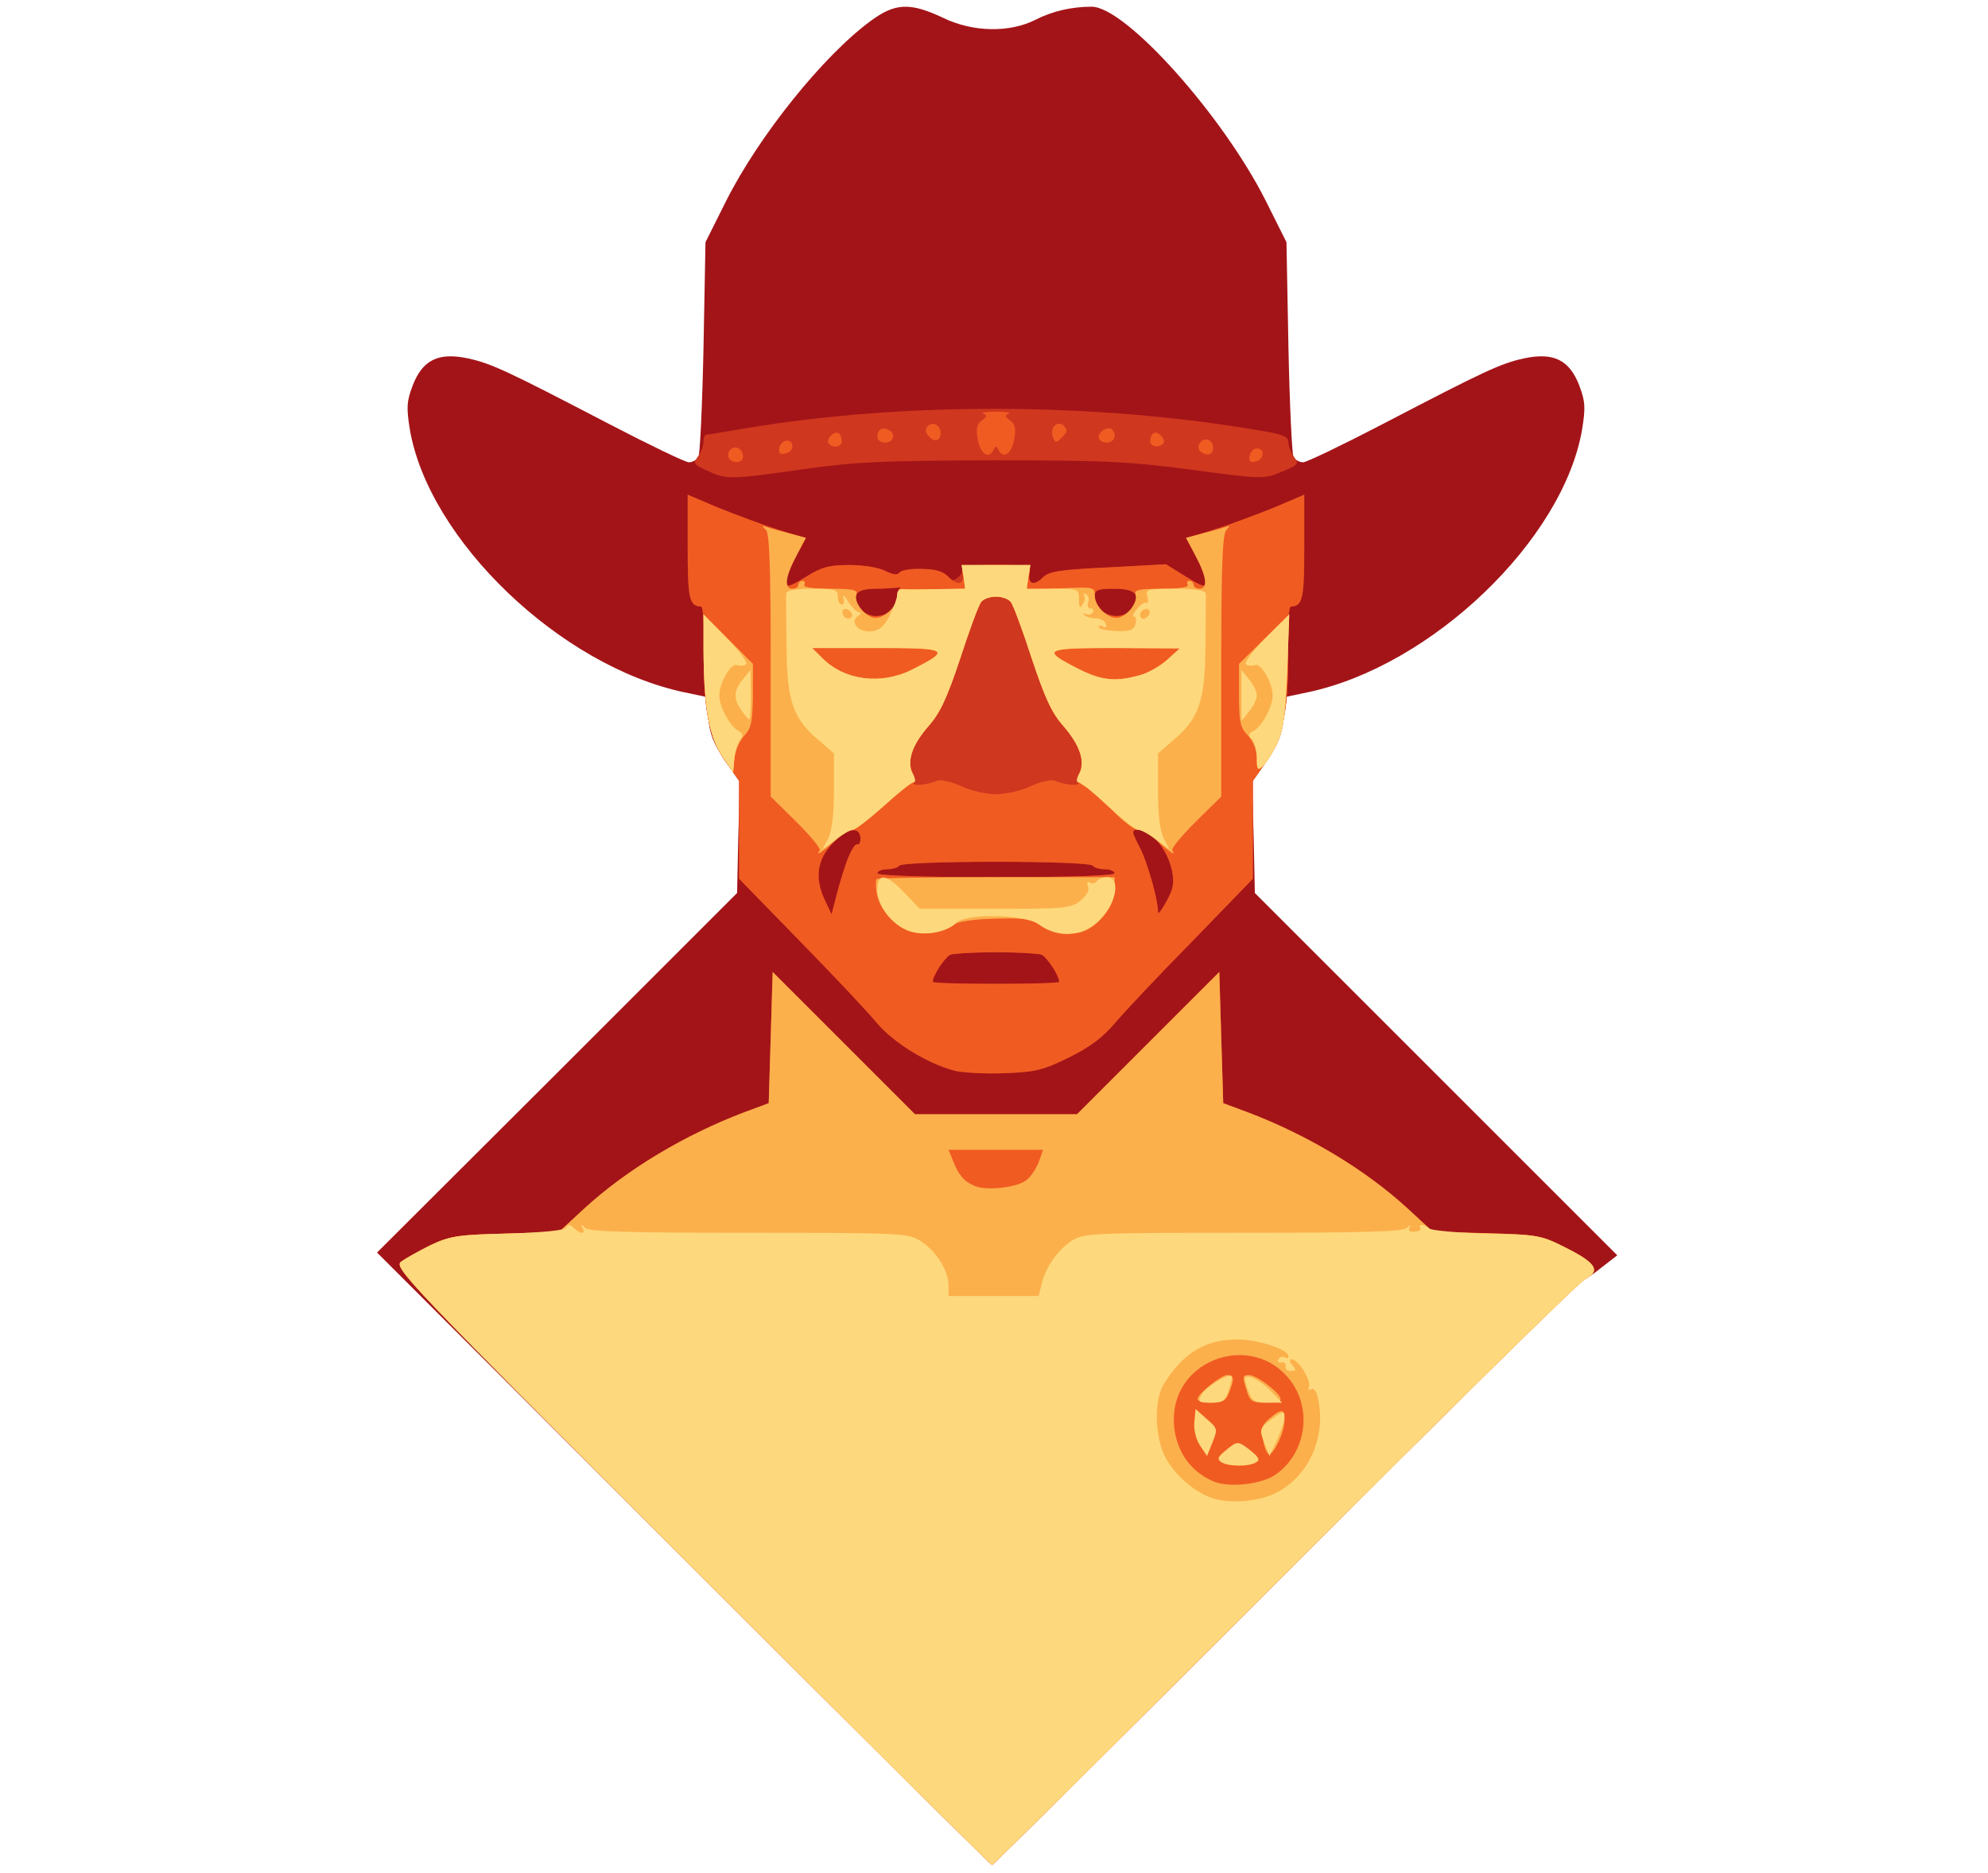 <!DOCTYPE svg PUBLIC "-//W3C//DTD SVG 20010904//EN" "http://www.w3.org/TR/2001/REC-SVG-20010904/DTD/svg10.dtd">
<svg version="1.0" xmlns="http://www.w3.org/2000/svg" width="503px" height="474px" viewBox="0 0 5030 4740" preserveAspectRatio="xMidYMid meet">
<g id="layer101" fill="#a31418" stroke="none">
<path d="M1730 3945 l-776 -775 456 -455 455 -455 3 -141 4 -140 -38 -55 c-29 -41 -38 -67 -42 -107 l-4 -53 -57 -12 c-313 -66 -646 -385 -694 -665 -9 -56 -8 -71 7 -111 25 -65 65 -85 140 -69 59 13 96 30 357 166 102 53 193 97 202 97 9 0 19 -6 24 -12 4 -7 10 -133 13 -279 l5 -266 52 -104 c83 -165 246 -368 366 -456 62 -46 100 -47 183 -8 76 37 169 38 234 5 43 -22 92 -33 142 -33 86 0 332 275 441 492 l52 104 5 266 c3 146 9 272 13 279 5 6 15 12 24 12 9 0 100 -44 202 -97 261 -136 298 -153 357 -166 75 -16 115 4 140 69 15 40 16 55 7 111 -48 280 -381 599 -694 665 l-57 12 -4 53 c-4 40 -13 66 -42 107 l-38 55 4 140 3 141 458 458 459 459 -40 31 c-22 18 -44 32 -48 32 -5 0 -342 333 -749 740 -407 407 -742 740 -745 740 -3 0 -354 -349 -780 -775z"/>
</g>
<g id="layer102" fill="#cf371f" stroke="none">
<path d="M2416 2710 c-69 -18 -156 -71 -199 -123 -23 -28 -111 -121 -194 -206 l-153 -157 0 -124 0 -124 -36 -51 c-42 -61 -56 -139 -53 -295 1 -52 -2 -95 -7 -95 -30 -1 -34 -19 -34 -150 l0 -133 80 34 c45 18 112 43 150 55 l69 21 -25 45 c-13 25 -24 54 -24 64 0 17 6 15 49 -11 40 -25 59 -30 110 -30 35 0 74 6 91 15 18 9 31 11 35 5 11 -18 106 -12 120 7 11 15 15 15 29 4 9 -7 13 -17 10 -22 -3 -5 35 -9 85 -9 84 0 90 1 86 20 -5 28 11 34 33 12 16 -16 41 -20 166 -26 l146 -8 50 31 c44 27 50 29 50 12 0 -10 -11 -39 -24 -64 l-25 -45 69 -21 c38 -12 105 -37 150 -55 l80 -34 0 133 c0 131 -4 149 -34 150 -5 0 -8 43 -7 95 3 156 -11 234 -53 295 l-36 51 0 124 0 124 -152 157 c-84 85 -172 179 -196 207 -31 37 -64 62 -117 88 -65 32 -84 37 -162 40 -48 2 -105 -1 -127 -6z m264 -225 c0 -16 -31 -63 -45 -69 -9 -3 -61 -6 -115 -6 -54 0 -106 3 -115 6 -14 6 -45 53 -45 69 0 3 72 5 160 5 88 0 160 -2 160 -5z m-541 -295 c10 -30 23 -54 29 -53 6 2 10 -6 9 -17 -2 -27 -29 -25 -61 5 -48 44 -57 94 -29 153 l17 36 9 -34 c4 -19 16 -60 26 -90z m826 62 c17 -56 -37 -152 -85 -152 -18 0 -18 3 6 49 19 40 44 128 44 160 0 11 27 -34 35 -57z m-145 -42 c0 -5 -11 -10 -24 -10 -14 0 -27 -4 -31 -9 -3 -6 -108 -10 -245 -10 -137 0 -242 4 -245 10 -4 5 -17 9 -31 9 -13 0 -24 5 -24 10 0 6 107 10 300 10 193 0 300 -4 300 -10z m-566 -666 c9 -8 16 -24 16 -34 0 -10 3 -20 8 -23 4 -2 1 -2 -6 0 -8 1 -33 3 -57 3 -49 0 -62 16 -39 49 18 25 56 27 78 5z m610 -5 c23 -34 10 -49 -45 -49 -42 0 -49 3 -49 19 0 47 67 69 94 30z"/>
<path d="M1789 1191 c-34 -15 -36 -18 -23 -36 8 -10 14 -27 14 -37 0 -10 3 -18 8 -18 4 0 45 -7 92 -15 407 -69 896 -67 1316 6 49 8 64 15 64 28 0 9 6 26 14 37 13 18 11 21 -31 38 -45 19 -48 19 -227 -5 -160 -21 -219 -24 -506 -24 -280 1 -347 4 -481 23 -183 26 -192 26 -240 3z"/>
</g>
<g id="layer103" fill="#f05b22" stroke="none">
<path d="M1750 3965 c-725 -726 -754 -757 -735 -772 11 -8 45 -27 75 -42 49 -23 69 -26 190 -29 l134 -4 65 -60 c108 -99 254 -186 404 -243 l62 -23 5 -166 5 -166 180 180 180 180 205 0 205 0 180 -180 180 -180 5 166 5 166 62 23 c150 57 296 144 404 243 l65 60 135 3 c133 4 138 5 205 39 73 37 84 57 45 77 -14 6 -356 343 -760 747 -405 405 -738 736 -741 736 -3 0 -345 -340 -760 -755z"/>
<path d="M2416 2710 c-69 -18 -156 -71 -199 -123 -23 -28 -111 -121 -194 -206 l-153 -157 0 -124 0 -124 -36 -51 c-42 -61 -56 -139 -53 -295 1 -52 -2 -95 -7 -95 -30 -1 -34 -19 -34 -150 l0 -133 80 34 c45 18 112 43 150 55 l69 21 -25 45 c-13 25 -24 54 -24 64 0 17 6 15 49 -11 40 -25 59 -30 110 -30 35 0 74 6 91 15 18 9 31 11 35 5 3 -6 28 -10 56 -10 36 0 54 5 69 20 24 24 41 19 35 -10 -4 -19 2 -20 85 -20 83 0 89 1 85 20 -5 28 11 34 33 12 16 -16 41 -20 166 -26 l146 -8 50 31 c44 27 50 29 50 12 0 -10 -11 -39 -24 -64 l-25 -45 69 -21 c38 -12 105 -37 150 -55 l80 -34 0 133 c0 131 -4 149 -34 150 -5 0 -8 43 -7 95 3 156 -11 234 -53 295 l-36 51 0 124 0 124 -152 157 c-84 85 -172 179 -196 207 -31 37 -64 62 -117 88 -65 32 -84 37 -162 40 -48 2 -105 -1 -127 -6z m264 -225 c0 -16 -31 -63 -45 -69 -9 -3 -61 -6 -115 -6 -54 0 -106 3 -115 6 -14 6 -45 53 -45 69 0 3 72 5 160 5 88 0 160 -2 160 -5z m-541 -295 c10 -30 23 -54 29 -53 6 2 10 -6 9 -17 -2 -27 -29 -25 -61 5 -48 44 -57 94 -29 153 l17 36 9 -34 c4 -19 16 -60 26 -90z m826 62 c17 -56 -37 -152 -85 -152 -18 0 -18 3 6 49 19 40 44 128 44 160 0 11 27 -34 35 -57z m-145 -42 c0 -5 -11 -10 -24 -10 -14 0 -27 -4 -31 -9 -3 -6 -108 -10 -245 -10 -137 0 -242 4 -245 10 -4 5 -17 9 -31 9 -13 0 -24 5 -24 10 0 6 107 10 300 10 193 0 300 -4 300 -10z m-211 -221 c25 -11 52 -17 60 -13 23 10 61 14 59 6 -1 -4 2 -18 6 -32 9 -34 -5 -70 -47 -117 -26 -28 -45 -71 -77 -168 -23 -71 -47 -136 -53 -142 -5 -7 -22 -13 -37 -13 -15 0 -32 6 -37 13 -6 6 -30 71 -53 142 -32 97 -51 140 -77 168 -42 47 -56 83 -47 117 4 14 7 28 6 32 -2 8 36 4 59 -6 8 -4 35 2 60 13 24 12 64 21 89 21 25 0 65 -9 89 -21z m-355 -445 c9 -8 16 -24 16 -34 0 -10 3 -20 8 -23 4 -2 1 -2 -6 0 -8 1 -33 3 -57 3 -49 0 -62 16 -39 49 18 25 56 27 78 5z m610 -5 c23 -34 10 -49 -45 -49 -42 0 -49 3 -49 19 0 47 67 69 94 30z"/>
<path d="M1844 1159 c-3 -6 -2 -15 4 -21 13 -13 32 -2 32 18 0 16 -26 19 -36 3z"/>
<path d="M3162 1153 c2 -10 10 -18 18 -18 22 0 18 29 -3 33 -14 3 -18 -1 -15 -15z"/>
<path d="M1972 1133 c4 -21 33 -25 33 -3 0 8 -8 16 -18 18 -14 3 -18 -1 -15 -15z"/>
<path d="M2474 1113 c-5 -28 -3 -39 10 -49 13 -9 14 -13 4 -17 -7 -3 7 -5 32 -5 25 0 39 2 32 5 -10 4 -9 8 4 17 13 10 15 21 10 49 -7 37 -28 50 -40 25 -5 -10 -7 -10 -12 0 -12 25 -33 12 -40 -25z"/>
<path d="M3034 1139 c-8 -14 11 -33 25 -25 16 10 13 36 -3 36 -8 0 -18 -5 -22 -11z"/>
<path d="M2096 1121 c-7 -11 18 -33 27 -24 4 3 7 12 7 20 0 15 -26 18 -34 4z"/>
<path d="M2910 1116 c0 -8 4 -17 9 -20 11 -7 33 18 24 27 -12 12 -33 7 -33 -7z"/>
<path d="M2220 1107 c0 -19 10 -27 26 -20 21 8 17 33 -6 33 -11 0 -20 -6 -20 -13z"/>
<path d="M2350 1104 c-9 -10 -10 -18 -2 -26 12 -12 32 -2 32 17 0 21 -16 26 -30 9z"/>
<path d="M2664 1106 c-9 -24 12 -44 28 -28 10 10 8 16 -5 29 -15 15 -17 15 -23 -1z"/>
<path d="M2780 1106 c0 -15 24 -28 34 -19 13 14 5 33 -14 33 -11 0 -20 -6 -20 -14z"/>
</g>
<g id="layer104" fill="#fbb04c" stroke="none">
<path d="M1750 3965 c-725 -726 -754 -757 -735 -772 11 -8 45 -27 75 -42 49 -23 69 -26 190 -29 l134 -4 65 -60 c108 -99 254 -186 404 -243 l62 -23 5 -166 5 -166 180 180 180 180 205 0 205 0 180 -180 180 -180 5 166 5 166 62 23 c150 57 296 144 404 243 l65 60 135 3 c133 4 138 5 205 39 73 37 84 57 45 77 -14 6 -356 343 -760 747 -405 405 -738 736 -741 736 -3 0 -345 -340 -760 -755z m1479 -234 c75 -54 92 -163 36 -237 -94 -124 -295 -57 -295 98 0 72 38 131 100 157 40 17 123 8 159 -18z m-630 -746 c11 -9 24 -30 30 -46 l10 -29 -119 0 -120 0 11 27 c13 35 28 53 54 64 31 14 113 4 134 -16z"/>
<path d="M3196 3645 c-6 -30 -3 -39 16 -55 31 -26 38 -25 38 5 0 29 -26 85 -39 85 -5 0 -12 -16 -15 -35z"/>
<path d="M3030 3541 c0 -13 59 -61 76 -61 17 0 17 10 4 44 -8 21 -16 26 -45 26 -19 0 -35 -4 -35 -9z"/>
<path d="M3153 3515 c-10 -31 -9 -35 7 -35 20 0 80 46 80 61 0 5 -17 9 -38 9 -35 0 -40 -3 -49 -35z"/>
<path d="M2310 2359 c-41 -9 -86 -57 -92 -100 -3 -16 -2 -31 0 -34 3 -3 140 -5 304 -5 l298 0 0 34 c0 45 -54 105 -96 107 -50 2 -68 -2 -95 -21 -21 -15 -41 -17 -112 -15 -48 1 -93 7 -101 14 -23 19 -69 28 -106 20z"/>
<path d="M2074 2152 c3 -5 -24 -37 -59 -72 l-65 -64 0 -331 c0 -251 -3 -334 -12 -344 -11 -10 -10 -11 2 -7 8 3 34 10 57 16 l42 11 -24 46 c-28 52 -32 83 -10 83 8 0 15 -4 15 -10 0 -5 5 -10 11 -10 5 0 7 5 4 10 -4 6 20 10 65 10 57 0 71 3 67 14 -7 18 17 52 42 59 24 6 61 -26 61 -54 0 -11 6 -19 13 -18 6 1 45 1 86 0 l73 -1 -4 -30 -5 -30 87 0 87 0 -5 31 -5 31 87 -3 c83 -4 86 -3 86 18 0 29 36 62 61 56 25 -7 49 -41 42 -59 -4 -11 10 -14 67 -14 45 0 69 -4 65 -10 -3 -5 -1 -10 4 -10 6 0 11 5 11 10 0 6 7 10 15 10 22 0 18 -31 -10 -83 l-24 -46 42 -11 c23 -6 49 -13 57 -16 12 -4 13 -3 3 7 -10 10 -13 93 -13 344 l0 331 -65 64 c-35 35 -62 67 -59 72 10 15 -2 8 -36 -22 -18 -16 -41 -30 -51 -30 -10 0 -38 -22 -63 -48 -26 -27 -57 -55 -71 -62 -20 -11 -22 -16 -14 -32 16 -29 1 -72 -40 -120 -30 -34 -47 -71 -81 -173 -23 -71 -47 -136 -53 -142 -5 -7 -22 -13 -37 -13 -15 0 -32 6 -37 13 -6 6 -30 71 -53 142 -34 102 -51 139 -81 173 -42 48 -56 91 -39 121 6 12 7 21 1 21 -5 0 -39 27 -75 60 -37 33 -72 60 -79 60 -8 0 -29 14 -47 30 -34 30 -46 37 -36 22z m233 -457 c101 -51 94 -55 -88 -55 l-164 0 26 26 c56 56 148 68 226 29z m576 14 c21 -5 52 -23 70 -39 l32 -29 -164 -1 c-182 0 -189 4 -88 55 55 27 91 31 150 14z"/>
<path d="M1827 1913 c-33 -48 -46 -125 -47 -268 l0 -90 63 63 62 62 0 80 c-1 67 -4 83 -22 102 -12 13 -23 39 -25 58 l-3 35 -28 -42z"/>
<path d="M3180 1919 c0 -20 -9 -42 -22 -57 -20 -20 -23 -34 -23 -103 l0 -79 64 -63 63 -62 -5 143 c-5 118 -10 151 -27 187 -12 24 -28 49 -36 55 -12 11 -14 7 -14 -21z"/>
</g>
<g id="layer105" fill="#fed87c" stroke="none">
<path d="M1750 3965 c-725 -726 -754 -757 -735 -772 11 -8 45 -27 75 -42 50 -23 69 -26 195 -29 90 -3 143 -8 147 -15 5 -9 10 -9 20 1 16 16 31 16 22 0 -6 -10 -4 -10 7 0 10 9 107 12 414 12 381 0 402 1 433 20 39 24 72 75 72 113 l0 27 114 0 114 0 7 -28 c9 -43 42 -90 77 -112 31 -19 52 -20 434 -20 306 0 403 -3 413 -12 10 -9 12 -9 7 -1 -4 7 1 11 13 10 11 0 17 -5 15 -9 -7 -11 10 -10 22 1 5 5 70 11 145 13 133 3 138 4 205 38 73 37 84 57 45 77 -14 6 -356 343 -760 747 -405 405 -738 736 -741 736 -3 0 -345 -340 -760 -755z m1481 -188 c80 -42 123 -137 105 -232 -4 -22 -11 -33 -18 -29 -6 4 -9 1 -6 -7 6 -16 -28 -69 -44 -69 -6 0 -6 6 2 15 10 12 10 15 -4 15 -9 0 -15 -6 -13 -12 1 -7 -4 -12 -11 -10 -8 1 -11 -2 -7 -8 3 -6 11 -8 16 -5 5 4 9 2 9 -3 0 -17 -78 -42 -129 -42 -81 0 -136 33 -186 112 -25 40 -24 132 3 185 22 43 68 84 112 102 46 18 124 13 171 -12z"/>
<path d="M3091 3701 c-12 -8 -11 -13 10 -30 30 -25 31 -25 63 0 21 17 25 24 14 30 -17 11 -69 11 -87 0z"/>
<path d="M3036 3658 c-10 -15 -16 -40 -14 -59 l3 -33 28 25 c28 24 28 26 15 59 l-14 35 -18 -27z"/>
<path d="M3201 3657 c-16 -40 -15 -43 19 -67 28 -20 30 -20 30 -3 0 10 -9 36 -19 58 l-19 40 -11 -28z"/>
<path d="M3040 3530 c10 -19 68 -55 76 -47 2 2 -1 18 -7 35 -9 28 -16 32 -45 32 -32 0 -34 -2 -24 -20z"/>
<path d="M3160 3524 c-6 -14 -10 -29 -10 -34 0 -16 38 2 66 31 l28 29 -37 0 c-31 0 -39 -4 -47 -26z"/>
<path d="M2310 2359 c-46 -10 -90 -62 -90 -106 0 -45 21 -43 69 7 l38 40 190 0 c176 0 192 -1 216 -20 17 -14 24 -26 20 -37 -4 -10 -2 -14 5 -9 6 3 13 2 17 -4 3 -5 15 -10 26 -10 34 0 25 62 -15 104 -43 47 -106 53 -158 15 -36 -25 -182 -28 -208 -4 -25 23 -70 33 -110 24z"/>
<path d="M2095 2123 c10 -19 15 -60 15 -122 l0 -94 -39 -34 c-65 -55 -80 -99 -81 -238 -1 -66 -1 -126 -1 -132 1 -9 21 -13 66 -13 58 0 65 2 65 20 0 11 4 20 10 20 5 0 7 -8 4 -17 -3 -10 3 -6 12 10 10 15 23 27 29 27 5 0 4 4 -3 8 -23 15 -2 42 30 40 23 -2 34 -11 49 -40 10 -20 19 -44 19 -53 0 -9 6 -15 13 -14 6 1 45 1 86 0 l73 -1 -4 -30 -5 -30 87 0 87 0 -5 30 -4 30 66 0 c65 0 66 0 66 28 0 20 3 23 9 12 6 -8 7 -18 4 -24 -3 -5 -1 -6 5 -2 6 4 9 13 5 21 -3 8 0 15 7 15 6 0 8 5 5 10 -4 6 -12 7 -18 4 -7 -4 -8 -3 -4 2 5 5 18 9 30 9 11 0 22 6 25 14 3 8 0 11 -7 7 -6 -4 -11 -3 -11 1 0 5 20 9 44 10 36 1 45 -2 49 -18 3 -10 1 -19 -4 -19 -5 0 -1 -9 8 -19 9 -11 20 -18 24 -15 4 2 5 -5 2 -16 -5 -19 0 -20 71 -20 54 0 76 4 77 13 0 6 0 66 -1 132 -1 139 -16 183 -81 238 l-39 34 0 94 c0 62 5 103 15 122 l14 27 -33 -25 c-18 -14 -39 -25 -46 -25 -7 0 -41 -27 -77 -60 -35 -33 -68 -60 -74 -60 -6 0 -6 -8 1 -21 17 -30 3 -73 -39 -121 -30 -34 -47 -71 -81 -173 -23 -71 -47 -136 -53 -142 -5 -7 -22 -13 -37 -13 -15 0 -32 6 -37 13 -6 6 -30 71 -53 142 -34 102 -51 139 -81 173 -42 48 -56 91 -39 121 6 12 7 21 1 21 -5 0 -39 27 -75 60 -37 33 -72 60 -78 60 -6 0 -26 11 -44 25 l-33 25 14 -27z m212 -428 c101 -51 94 -55 -88 -55 l-164 0 26 26 c56 56 148 68 226 29z m576 14 c21 -5 52 -23 70 -39 l32 -29 -164 -1 c-182 0 -189 4 -88 55 55 27 91 31 150 14z m-732 -162 c-13 -13 -26 -3 -16 12 3 6 11 8 17 5 6 -4 6 -10 -1 -17z m756 -3 c-9 -9 -28 6 -21 18 4 6 10 6 17 -1 6 -6 8 -13 4 -17z"/>
<path d="M1827 1913 c-33 -48 -46 -125 -47 -268 l0 -90 59 60 c34 35 55 63 48 67 -5 3 -16 4 -23 1 -15 -5 -44 46 -44 77 0 28 26 77 47 89 13 7 14 12 6 23 -6 7 -13 29 -15 48 l-3 35 -28 -42z"/>
<path d="M3180 1918 c0 -19 -6 -40 -12 -47 -11 -10 -10 -14 5 -22 21 -12 47 -61 47 -89 0 -31 -29 -82 -44 -77 -7 3 -18 2 -23 -1 -6 -4 14 -32 49 -67 l60 -60 -5 143 c-5 118 -10 151 -27 187 -12 24 -28 49 -36 55 -12 11 -14 7 -14 -22z"/>
<path d="M1876 1798 c-21 -30 -20 -51 4 -79 l19 -24 1 63 c0 34 -2 62 -4 62 -3 0 -12 -10 -20 -22z"/>
<path d="M3141 1760 l0 -65 19 24 c11 13 20 31 20 41 0 10 -9 28 -20 41 l-19 24 0 -65z"/>
</g>


</svg>